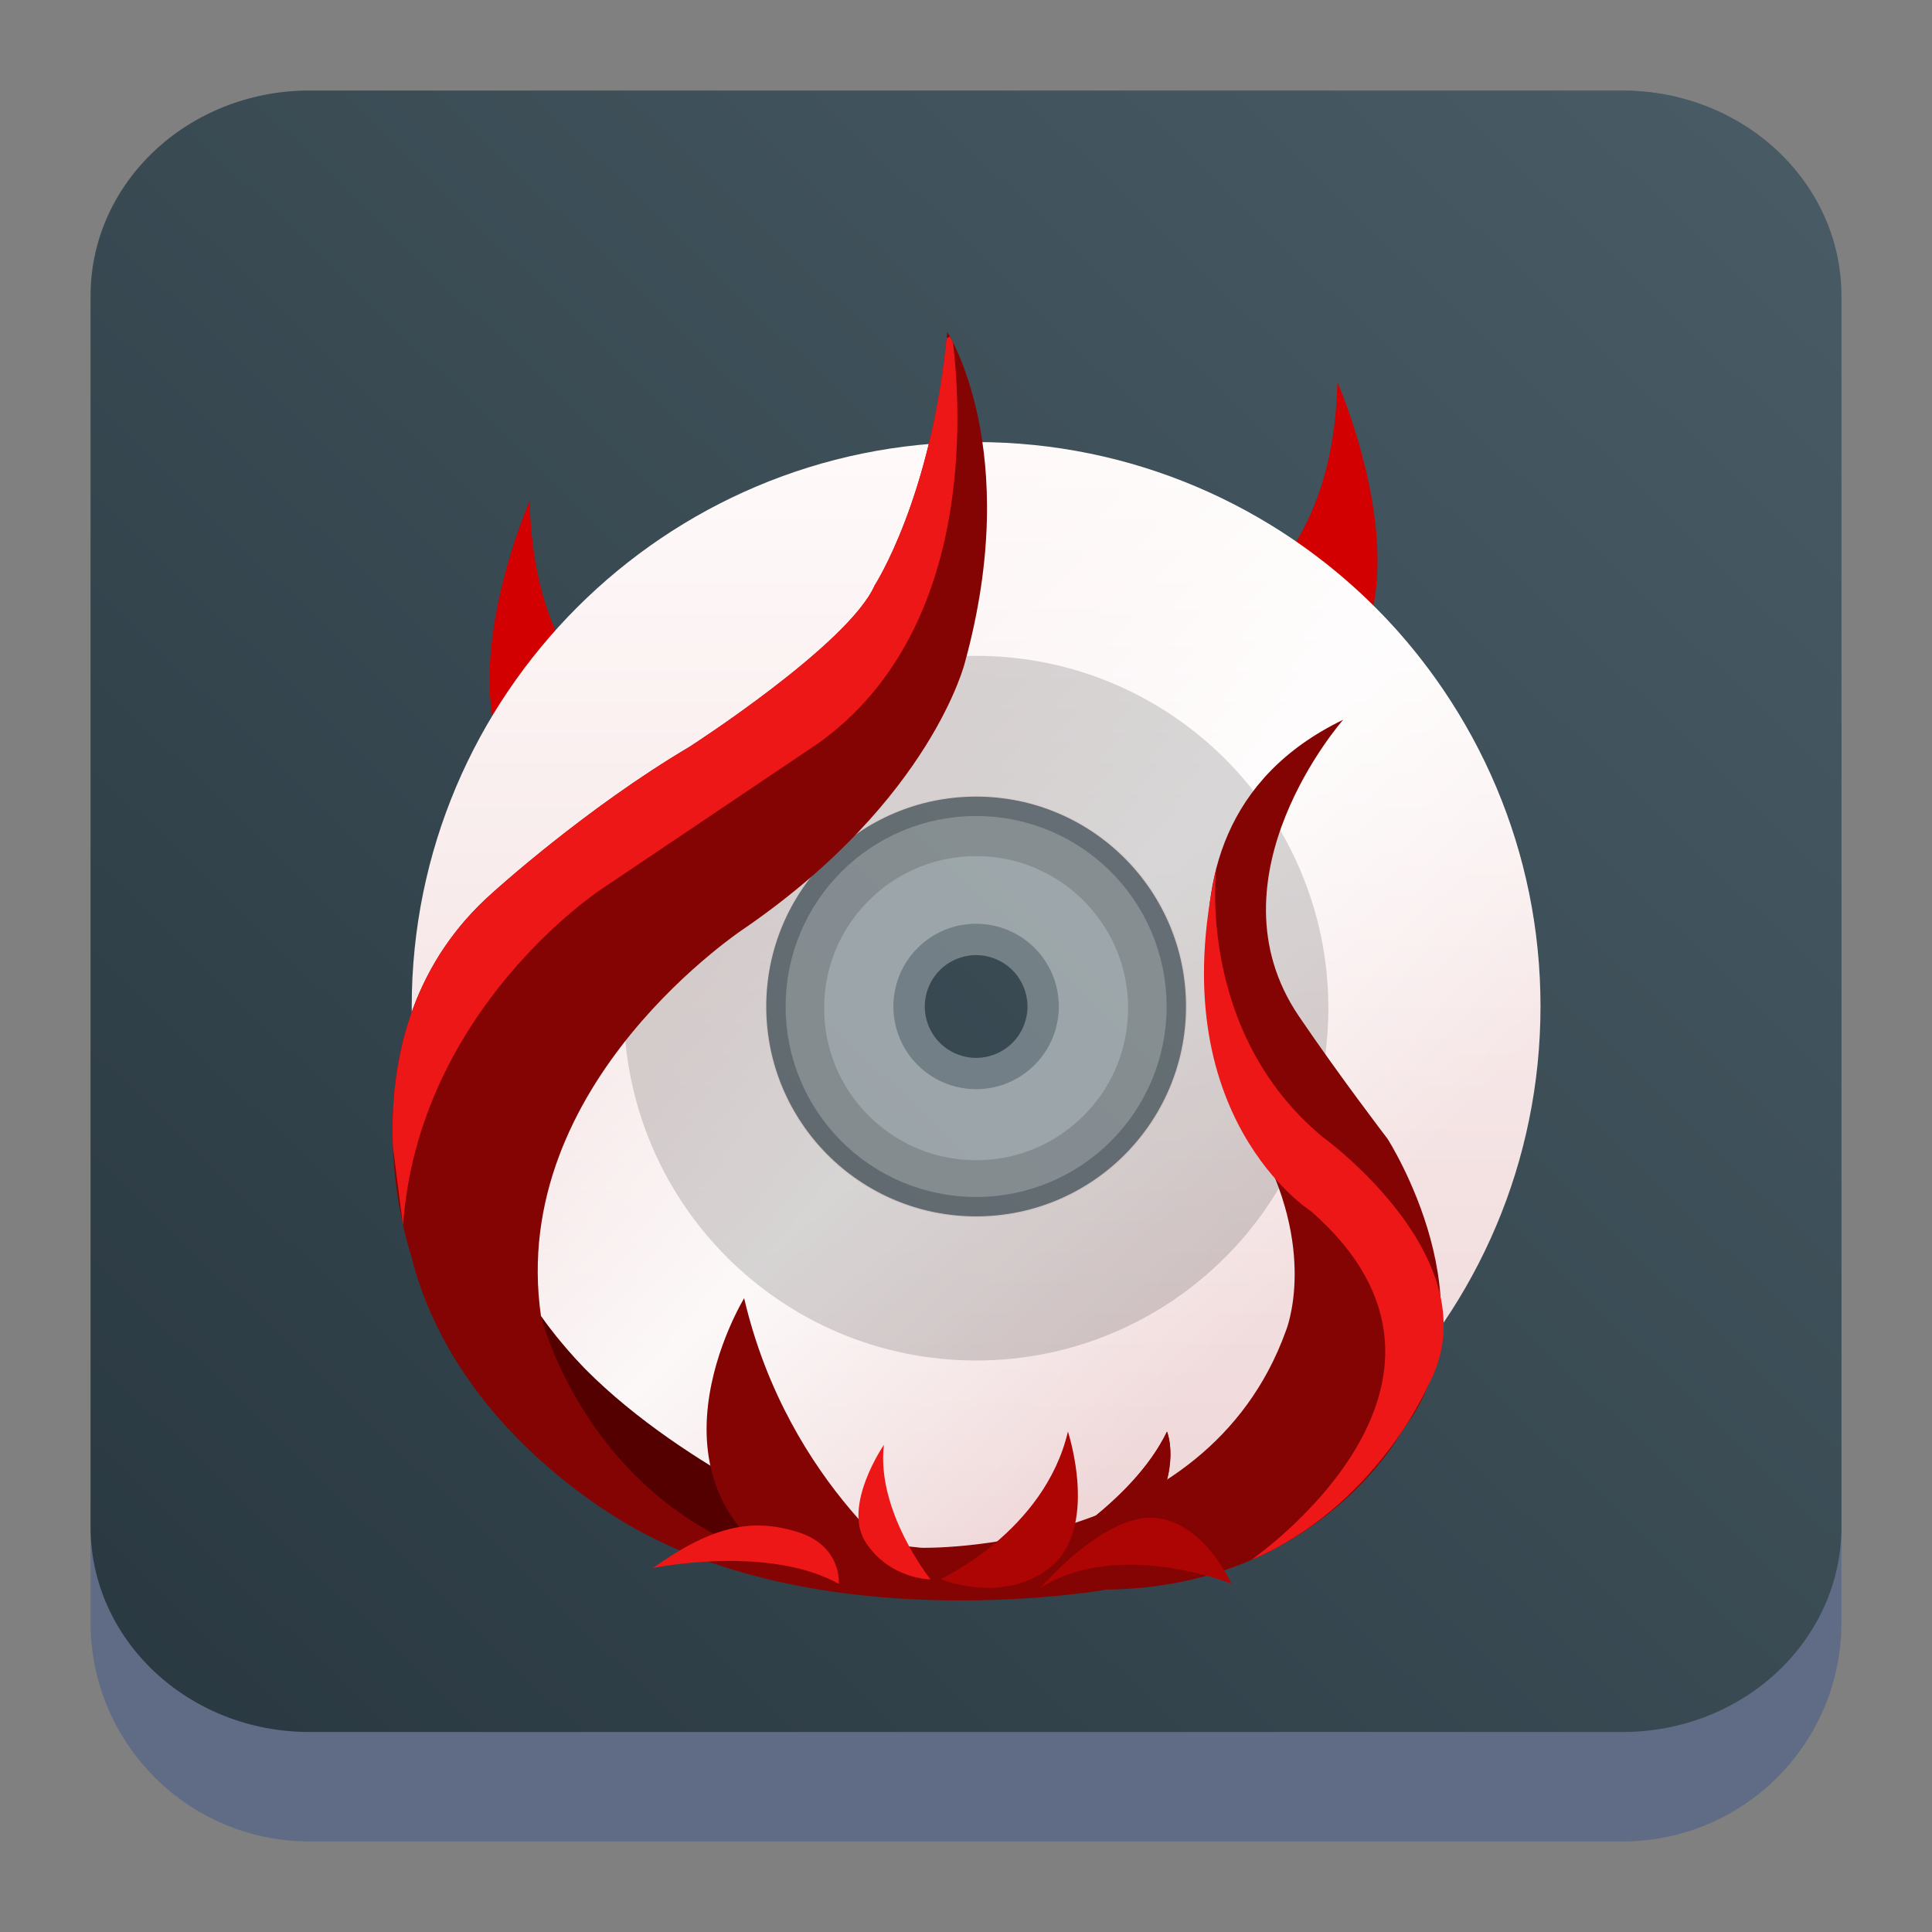 <?xml version="1.0" encoding="UTF-8" standalone="no"?>
<!-- Created with Inkscape (http://www.inkscape.org/) -->

<svg
   version="1.0"
   width="64"
   height="64"
   viewBox="0 0 64 64"
   id="图层_1"
   xml:space="preserve"
   sodipodi:docname="k3b.svg"
   inkscape:version="1.2.1 (9c6d41e410, 2022-07-14)"
   xmlns:inkscape="http://www.inkscape.org/namespaces/inkscape"
   xmlns:sodipodi="http://sodipodi.sourceforge.net/DTD/sodipodi-0.dtd"
   xmlns:xlink="http://www.w3.org/1999/xlink"
   xmlns="http://www.w3.org/2000/svg"
   xmlns:svg="http://www.w3.org/2000/svg"
   xmlns:rdf="http://www.w3.org/1999/02/22-rdf-syntax-ns#"
   xmlns:cc="http://creativecommons.org/ns#"
   xmlns:dc="http://purl.org/dc/elements/1.1/"
   xmlns:ns="&amp;#38;ns_sfw;"><rect x="0" y="0" width="64" height="64" fill="#808080" stroke="none"/><sodipodi:namedview
     id="namedview37"
     pagecolor="#ffffff"
     bordercolor="#666666"
     borderopacity="1.0"
     inkscape:showpageshadow="2"
     inkscape:pageopacity="0.0"
     inkscape:pagecheckerboard="0"
     inkscape:deskcolor="#d1d1d1"
     showgrid="false"
     inkscape:zoom="4.9166667"
     inkscape:cx="24"
     inkscape:cy="24.101695"
     inkscape:window-width="1920"
     inkscape:window-height="1002"
     inkscape:window-x="0"
     inkscape:window-y="0"
     inkscape:window-maximized="1"
     inkscape:current-layer="图层_1" /><defs
     id="defs64"><linearGradient
       inkscape:collect="always"
       xlink:href="#linearGradient22063"
       id="linearGradient22065"
       x1="-6.866"
       y1="-9.648"
       x2="-22"
       y2="6"
       gradientUnits="userSpaceOnUse"
       gradientTransform="matrix(3.625,0,0,3.625,82.75,39.25)" /><linearGradient
       inkscape:collect="always"
       id="linearGradient22063"><stop
         style="stop-color:#485b65;stop-opacity:1;"
         offset="0"
         id="stop22059" /><stop
         style="stop-color:#28373e;stop-opacity:0.996;"
         offset="1"
         id="stop22061" /></linearGradient><linearGradient
       x1="1065.278"
       y1="-336.116"
       x2="1065.278"
       y2="-304.721"
       id="path3170_1_"
       gradientUnits="userSpaceOnUse"
       gradientTransform="matrix(-1.01,0,0,-1.213,1099.504,-363.623)"><stop
         id="stop22"
         style="stop-color:#eed5d6;stop-opacity:1"
         offset="0" /><stop
         id="stop24"
         style="stop-color:#fffafa;stop-opacity:1"
         offset="1" /></linearGradient><linearGradient
       x1="1959.996"
       y1="281.84"
       x2="1977.586"
       y2="347.469"
       id="path3230_1_"
       gradientUnits="userSpaceOnUse"
       gradientTransform="matrix(-0.484,0.28,-0.28,-0.484,1065.666,-373.235)"><stop
         id="stop28"
         style="stop-color:#ffffff;stop-opacity:0"
         offset="0" /><stop
         id="stop30"
         style="stop-color:#ffffff;stop-opacity:0"
         offset="0.15" /><stop
         id="stop32"
         style="stop-color:#ffffff;stop-opacity:1"
         offset="0.5" /><stop
         id="stop34"
         style="stop-color:#ffffff;stop-opacity:0"
         offset="0.85" /><stop
         id="stop36"
         style="stop-color:#ffffff;stop-opacity:0"
         offset="1" /></linearGradient><linearGradient
       x1="1065.278"
       y1="-336.116"
       x2="1065.278"
       y2="-304.721"
       id="path3170_1_-3"
       gradientUnits="userSpaceOnUse"
       gradientTransform="matrix(-1.01,0,0,-1.213,1099.504,-363.623)"><stop
         id="stop22-6"
         style="stop-color:#eed5d6;stop-opacity:1"
         offset="0" /><stop
         id="stop24-7"
         style="stop-color:#fffafa;stop-opacity:1"
         offset="1" /></linearGradient><linearGradient
       x1="1959.996"
       y1="281.84"
       x2="1977.586"
       y2="347.469"
       id="path3230_1_-5"
       gradientUnits="userSpaceOnUse"
       gradientTransform="matrix(-0.484,0.28,-0.28,-0.484,1065.666,-373.235)"><stop
         id="stop28-3"
         style="stop-color:#ffffff;stop-opacity:0"
         offset="0" /><stop
         id="stop30-5"
         style="stop-color:#ffffff;stop-opacity:0"
         offset="0.15" /><stop
         id="stop32-6"
         style="stop-color:#ffffff;stop-opacity:1"
         offset="0.5" /><stop
         id="stop34-2"
         style="stop-color:#ffffff;stop-opacity:0"
         offset="0.85" /><stop
         id="stop36-9"
         style="stop-color:#ffffff;stop-opacity:0"
         offset="1" /></linearGradient></defs><path
     d="m 3,10.25 c 0,-4.004 3.246,-7.25 7.25,-7.25 h 43.5 c 4.004,0 7.25,3.246 7.25,7.25 v 43.5 c 0,4.004 -3.246,7.25 -7.25,7.25 H 10.25 c -4.004,0 -7.25,-3.246 -7.25,-7.25 z"
     id="path736"
     style="fill:#606c86;fill-opacity:1;stroke-width:3.625" /><path
     d="M 3,9.797 C 3,6.043 6.246,3 10.25,3 h 43.5 c 4.004,0 7.25,3.043 7.25,6.797 v 40.781 c 0,3.754 -3.246,6.797 -7.25,6.797 H 10.25 c -4.004,0 -7.25,-3.043 -7.25,-6.797 z"
     id="path738"
     style="fill:url(#linearGradient22065);fill-opacity:1;stroke-width:3.625" /><g
     id="g672-1"
     transform="matrix(0.984,0,0,0.984,8.719,8.724)"><path
       d="m 8.971,8 c 0,0 -3.514,7.966 0.795,10.57 l 2.747,-3.059 C 12.513,15.511 9.108,14 8.971,8 Z"
       inkscape:connector-curvature="0"
       id="path13-2"
       style="fill:#d20000" /><path
       d="m 36.162,4 c 0,0 3.514,7.966 -0.795,10.57 L 32.62,11.511 c 0,0 3.405,-1.511 3.542,-7.511 z"
       inkscape:connector-curvature="0"
       id="path15-7"
       style="fill:#d20000" /><path
       d="m 14.514,25.016 c 0,5.236 4.251,9.487 9.486,9.487 5.236,0 9.487,-4.252 9.487,-9.487 0,-5.235 -4.251,-9.485 -9.487,-9.485 -5.235,0 -9.486,4.25 -9.486,9.485 z m 12.27,0 c 0,1.54 -1.247,2.785 -2.785,2.785 -1.537,0 -2.784,-1.246 -2.784,-2.785 0,-1.537 1.247,-2.784 2.784,-2.784 1.539,0 2.785,1.247 2.785,2.784 z"
       inkscape:connector-curvature="0"
       id="path3307_13_-0"
       style="opacity:0.3;fill:#ffffff;enable-background:new" /><path
       d="m 23.999,27.36 c 1.294,0 2.344,-1.048 2.344,-2.342 0,-1.295 -1.048,-2.342 -2.342,-2.342 0,0 0,0 -0.001,0 -1.293,-10e-4 -2.342,1.048 -2.342,2.341 -0.001,1.294 1.047,2.343 2.341,2.343 z"
       inkscape:connector-curvature="0"
       id="path3352_13_-9"
       style="opacity:0.3;fill:none;stroke:#fbffff;stroke-width:8.143;stroke-linecap:round;enable-background:new" /><path
       d="M 5,25.016 C 5,35.505 13.511,44.018 23.999,44.018 34.487,44.018 43,35.505 43,25.016 43,14.529 34.488,6.016 23.999,6.016 13.511,6.016 5,14.529 5,25.016 Z m 26.065,0 c 0,3.9 -3.164,7.066 -7.065,7.066 -3.899,0 -7.064,-3.165 -7.064,-7.066 0,-3.898 3.165,-7.064 7.064,-7.064 3.9,0 7.065,3.166 7.065,7.064 z"
       inkscape:connector-curvature="0"
       id="path3170_13_-3"
       style="fill:url(#path3170_1_-3)" /><path
       d="M 7.558,34.517 C 12.8,43.6 24.423,46.716 33.503,41.471 42.581,36.228 45.697,24.6 40.455,15.518 35.213,6.435 23.589,3.319 14.51,8.562 5.43,13.807 2.317,25.434 7.558,34.517 Z M 20.459,18.87 c 3.391,-1.959 7.733,-0.795 9.692,2.598 1.958,3.393 0.794,7.739 -2.598,9.696 -3.392,1.959 -7.733,0.795 -9.692,-2.598 -1.957,-3.393 -0.794,-7.736 2.598,-9.696 z"
       inkscape:connector-curvature="0"
       id="path3230_13_-6"
       style="opacity:0.8;fill:url(#path3230_1_-5);enable-background:new" /><path
       d="m 15.513,25.075 c -10e-4,4.687 3.798,8.487 8.485,8.489 4.688,10e-4 8.488,-3.798 8.489,-8.486 v -0.003 c 10e-4,-4.688 -3.797,-8.489 -8.485,-8.49 -4.687,-0.001 -8.487,3.798 -8.488,8.485 -10e-4,0.002 -10e-4,0.002 -10e-4,0.005 z"
       inkscape:connector-curvature="0"
       id="path3304_13_-0"
       style="opacity:0.15;fill:none;stroke:#000000;stroke-width:6.743;stroke-linecap:round;enable-background:new" /><path
       d="m 23.03,2.313 c 0,0 2.562,3.953 0.594,11.12 0,0 -1.12,4.587 -7.345,8.901 0,0 -8.066,5.227 -6.927,13.108 0,0 4.822,7.052 12.801,7.798 0,0 9.557,0.249 12.275,-7.301 0,0 1.14,-2.738 -1.052,-6.554 0,0 -5.085,-10.121 2.981,-14.02 0,0 -4.668,5.296 -1.492,9.978 1.38,2.035 2.983,4.125 2.983,4.125 0,0 3.683,5.724 0.526,9.789 0,0 -2.806,5.309 -9.995,5.392 0,0 -8.856,1.576 -15.431,-1.825 0,0 -6.401,-3.07 -7.979,-9.458 0,0 -2.569,-7.514 2.779,-12.201 0,0 3.096,-2.815 6.603,-4.889 0,0 5.359,-3.446 6.236,-5.437 -0.002,0.002 1.924,-2.953 2.443,-8.526 z"
       inkscape:connector-curvature="0"
       id="path42-6"
       style="fill:#840404" /><path
       d="m 9.352,35.442 c 0,0 1.458,6.054 7.65,8.12 5.442,1.816 1.007,-1.487 1.007,-1.487 0,0 -5.942,-2.647 -8.657,-6.633 z"
       inkscape:connector-curvature="0"
       id="path44-2"
       style="fill:#540000" /><path
       d="m 22.241,44.297 c 0,0 -4.559,-3.07 -6.05,-9.458 0,0 -3.946,6.458 2.104,9.458 z"
       inkscape:connector-curvature="0"
       id="path46-6"
       style="fill:#840404" /><path
       d="m 22.466,44.305 c 0,0 -1.837,-2.295 -1.57,-4.53 0,0 -1.422,2.067 -0.603,3.299 0.819,1.231 2.173,1.231 2.173,1.231 z"
       inkscape:connector-curvature="0"
       id="path48-1"
       style="fill:#ed1717" /><path
       d="m 26.165,43.453 c 0,0 3.105,-1.719 4.261,-4.125 0,0 0.495,1.188 -0.561,2.907 0,0 1.519,-0.188 2.741,2.218 0,0 -3.798,-1.531 -6.44,0.135 v -1.135 z"
       inkscape:connector-curvature="0"
       id="path50-8"
       style="fill:#ad0404" /><path
       d="m 26.165,43.453 c 0,0 3.105,-1.719 4.261,-4.125 0,0 0.495,1.188 -0.561,2.907 0,0 -1.387,-0.195 -3.699,2.353 v -1.135 z"
       inkscape:connector-curvature="0"
       id="path52-7"
       style="fill:#840404" /><path
       d="m 22.797,44.297 c 0,0 3.501,-1.594 4.294,-4.969 0,0 1.09,3.313 -0.661,4.625 -1.586,1.189 -3.633,0.344 -3.633,0.344 z"
       inkscape:connector-curvature="0"
       id="path54-9"
       style="fill:#ad0404" /><path
       d="m 17.975,42.703 c -1.524,-0.468 -2.85,-0.208 -4.855,1.219 0,0 3.856,-0.8 6.256,0.531 0,0 0.123,-1.282 -1.401,-1.75 z"
       inkscape:connector-curvature="0"
       id="path56-2"
       style="fill:#ed1717" /><path
       d="M 11.369,21.078 18.666,16.17 C 24.301,12.166 23.373,4.024 23.222,2.665 23.182,2.586 23.148,2.52 23.119,2.468 l -0.112,0.05 c -0.547,5.437 -2.422,8.324 -2.422,8.324 -0.877,1.991 -6.236,5.437 -6.236,5.437 -3.507,2.074 -6.603,4.889 -6.603,4.889 -2.941,2.577 -3.483,6.004 -3.38,8.571 l 0.341,2.657 c 0.513,-7.29 6.662,-11.318 6.662,-11.318 z"
       inkscape:connector-curvature="0"
       id="path58-0"
       style="fill:#ed1717" /><path
       d="m 32.087,20.364 c 0,0 -0.687,5.503 3.579,9.046 0,0 5.825,4.199 3.544,8.377 0,0 -1.736,4.072 -5.952,5.864 0,0 8.633,-5.94 2.024,-11.736 0,0.001 -5.07,-3.192 -3.195,-11.551 z"
       inkscape:connector-curvature="0"
       id="path60-2"
       style="fill:#ed1717" /></g></svg>

